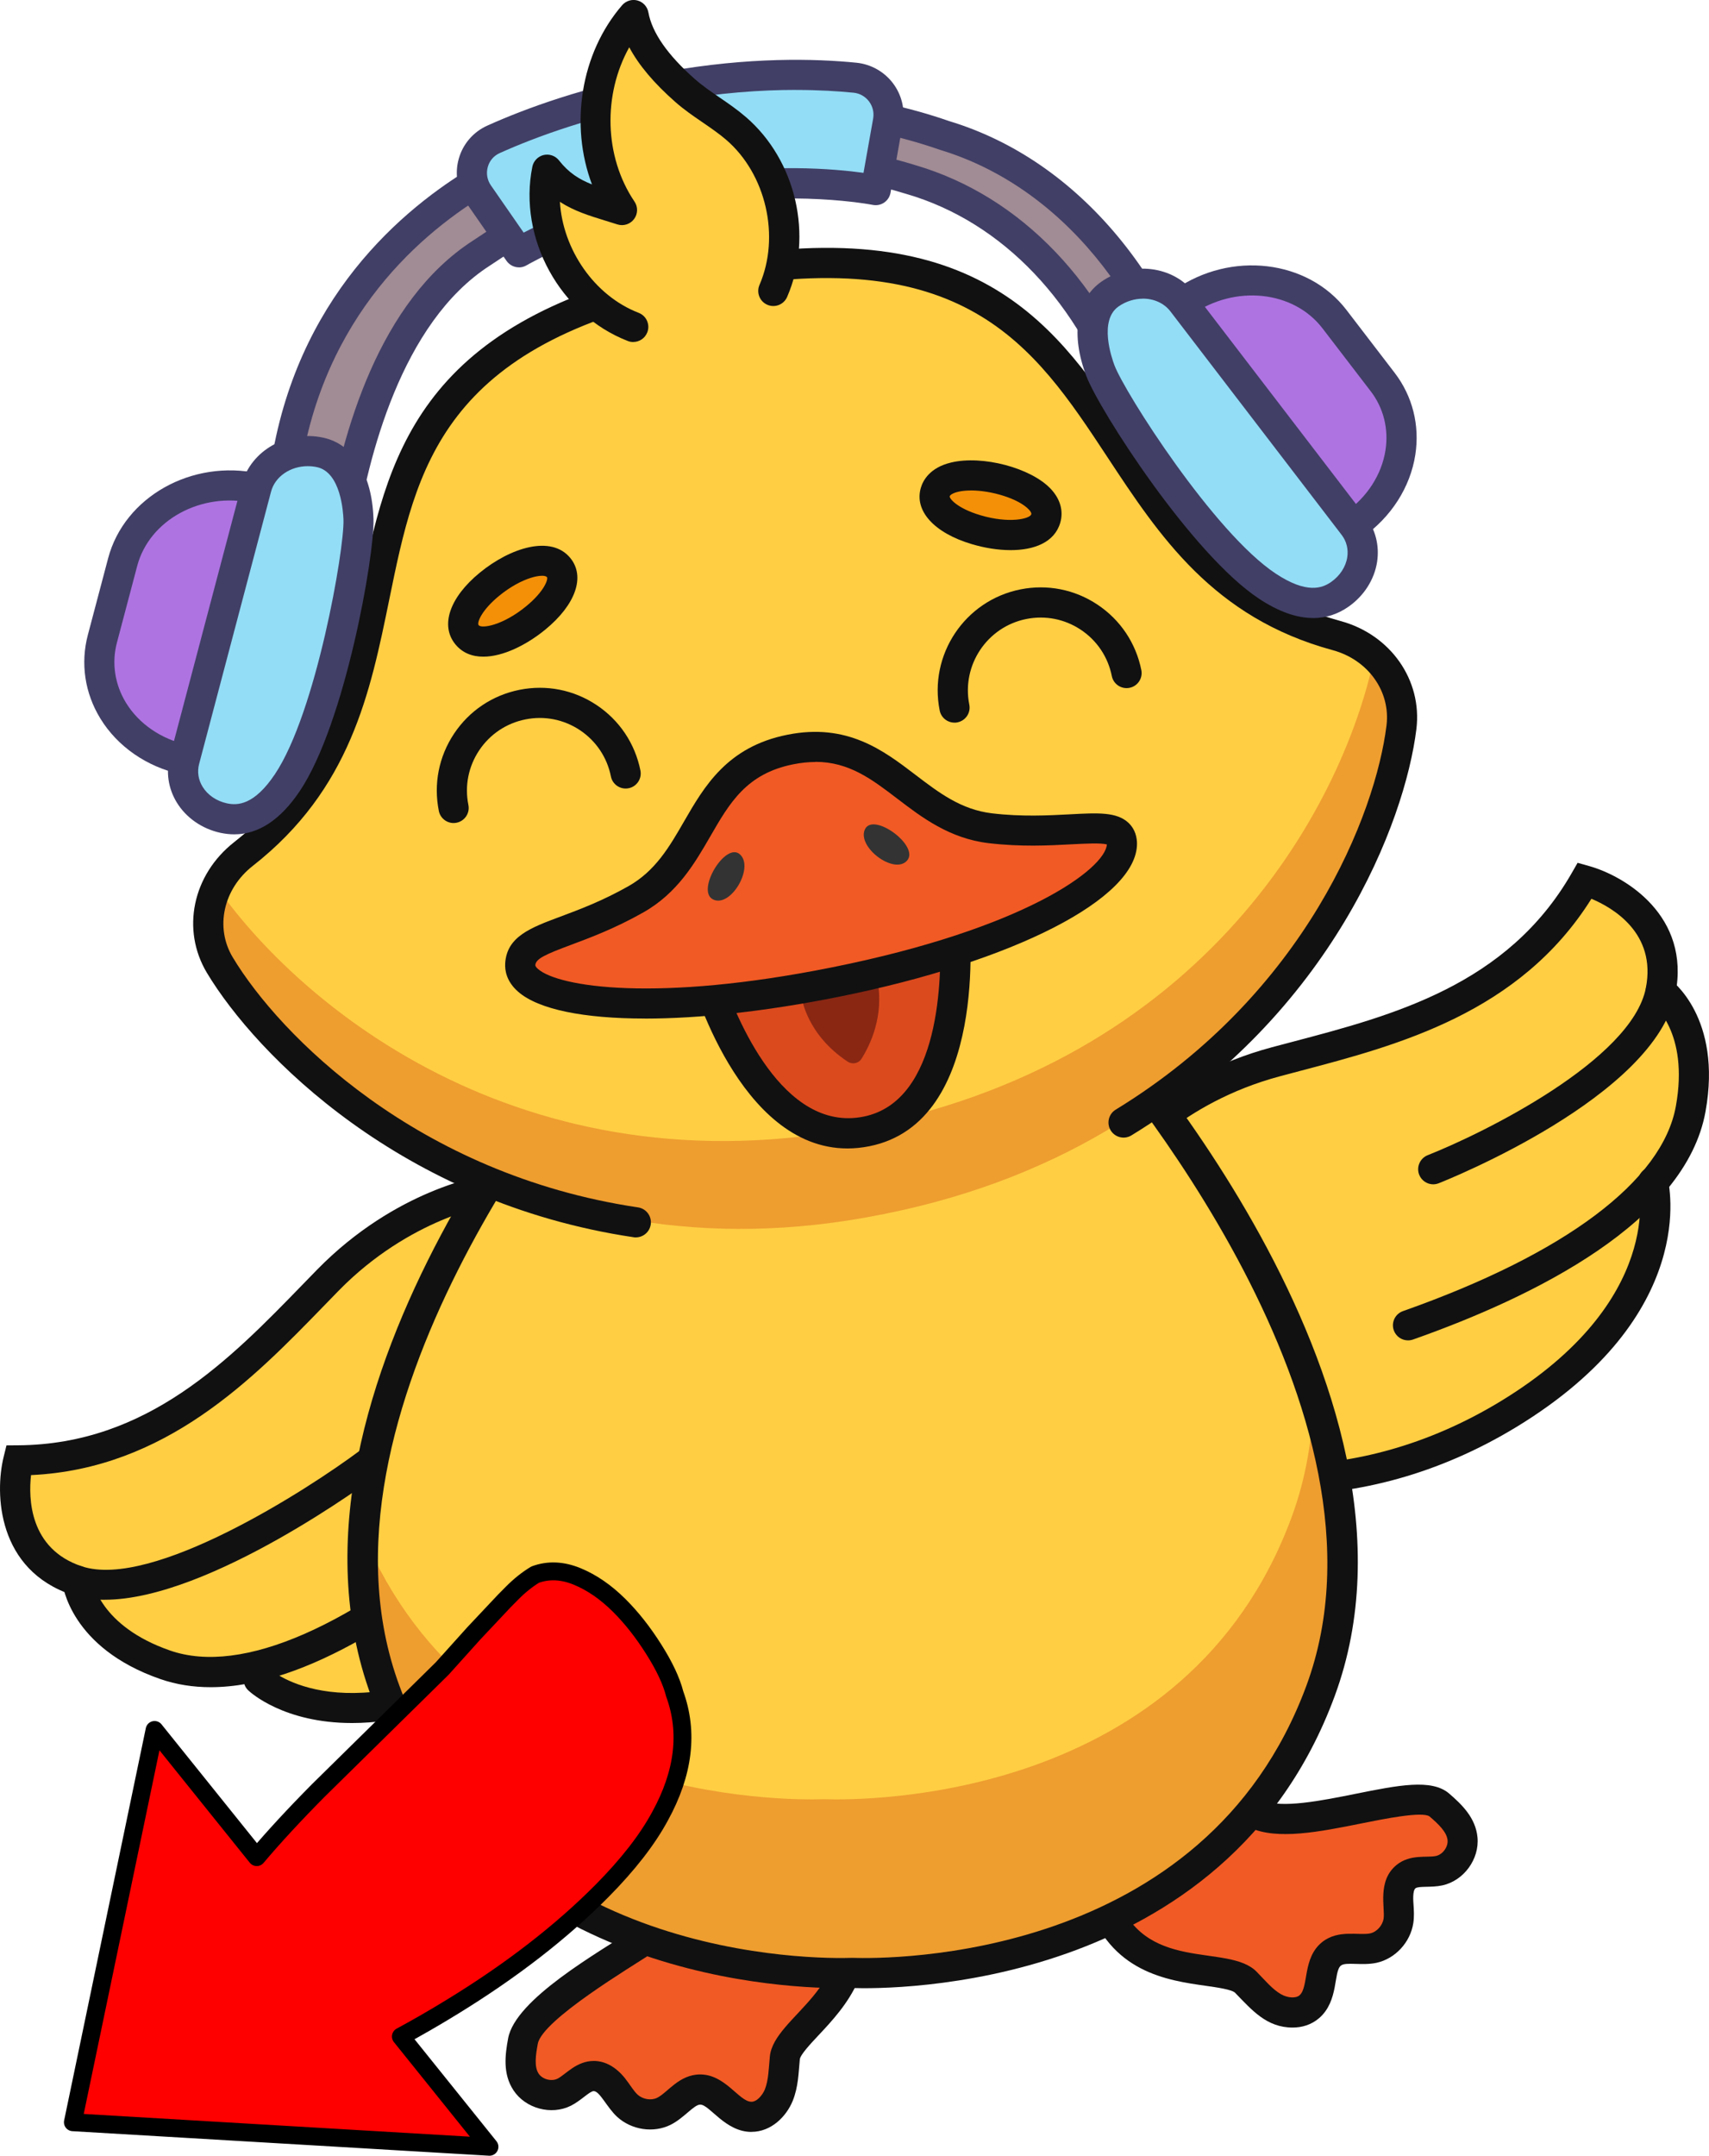 <?xml version="1.0" encoding="UTF-8"?>
<svg id="Layer_2" data-name="Layer 2" xmlns="http://www.w3.org/2000/svg" viewBox="0 0 382.67 482.4">
  <defs>
    <style>
      .cls-1 {
        fill: #f15a24;
      }

      .cls-2 {
        fill: #f39007;
      }

      .cls-3 {
        fill: #ee9d2f;
      }

      .cls-4 {
        fill: #ffce43;
      }

      .cls-5 {
        fill: #a18b94;
      }

      .cls-6 {
        fill: #333;
      }

      .cls-7 {
        fill: #ae73e1;
      }

      .cls-8 {
        fill: #db4a1d;
      }

      .cls-9 {
        fill: #413f66;
      }

      .cls-10 {
        fill: #111;
      }

      .cls-11 {
        fill: #93ddf6;
      }

      .cls-12 {
        fill: #892713;
      }

      .cls-13 {
        fill: red;
        stroke: #000;
        stroke-linecap: round;
        stroke-linejoin: round;
        stroke-width: 4px;
      }
    </style>
  </defs>
  <g id="_ÎÓÈ_1" data-name="—ÎÓÈ_1">
    <g>
      <g>
        <g>
          <path class="cls-4" d="M109.41,266.29s-18.89,2.74-35.99,20.19c-17.1,17.46-36.94,40.09-69.32,40.32,0,0-5.14,20.86,13.2,26.93,0,0,1.31,12.44,19.68,18.82,5.7,1.98,11.96,2.07,18.5,.79,1.63,1.46,22.36,18.9,61.01-2.76,33.09-18.53,50-51.31,46.44-75.97-3.27-22.63-22.3-29.67-22.3-29.67l-31.23,1.34Z"/>
          <path class="cls-10" d="M23.5,358c-2.6,0-5.04-.33-7.26-1.06-16.85-5.57-17.45-22.67-15.42-30.94l.63-2.55,2.62-.02c28.95-.21,47.41-19.21,63.69-35.97l3.25-3.34c17.69-18.06,37.09-21.05,37.91-21.17,1.85-.28,3.56,1.01,3.82,2.85,.27,1.84-1.01,3.55-2.85,3.82-.18,.03-18.05,2.86-34.07,19.22l-3.23,3.32c-15.86,16.33-35.48,36.53-65.64,37.94-.58,5.1-.44,16.51,11.39,20.42,15.69,5.18,50.33-17,62.36-25.99,1.49-1.11,3.61-.81,4.72,.68,1.12,1.49,.81,3.61-.68,4.72-1.69,1.27-37.86,28.05-61.26,28.06Z"/>
          <path class="cls-10" d="M47.17,377.56c-3.9,0-7.68-.57-11.3-1.83-20.16-7-21.86-21.06-21.92-21.65-.2-1.85,1.15-3.51,3-3.71,1.82-.19,3.49,1.13,3.71,2.97,.07,.51,1.61,10.52,17.43,16.02,16.08,5.58,40.92-5.32,69.95-30.69,1.4-1.23,3.54-1.08,4.76,.32,1.23,1.4,1.08,3.53-.32,4.76-18.54,16.21-43.67,33.81-65.31,33.81Z"/>
          <path class="cls-10" d="M78.82,385.58c-15.24,0-22.73-6.83-23.23-7.31-1.35-1.28-1.41-3.42-.13-4.77,1.28-1.35,3.4-1.41,4.75-.15,.74,.67,17.37,15.15,54.63-5.72,33.55-18.79,47.9-50.72,44.75-72.54-3.01-20.86-20.52-32.22-20.69-32.33-1.57-1-2.04-3.09-1.03-4.66,1-1.57,3.09-2.03,4.66-1.03,.83,.53,20.3,13.17,23.75,37.06,3.48,24.1-11.93,59.12-48.13,79.39-16.45,9.22-29.5,12.06-39.32,12.06Z"/>
        </g>
        <g>
          <path class="cls-4" d="M250.43,259.03s11.67-15.11,35.27-21.42c23.6-6.32,53.06-12.48,69.18-40.57,0,0,20.7,5.78,16.97,24.72,0,0,10.19,7.25,6.72,26.38-1.07,5.94-4.07,11.43-8.41,16.5,.47,2.13,5.47,28.76-32.37,51.79-32.4,19.72-69.26,18.35-88.98,3.13-18.1-13.96-14.88-34-14.88-34l16.51-26.54Z"/>
          <path class="cls-10" d="M320.92,265.03c-1.34,0-2.61-.81-3.14-2.14-.68-1.73,.17-3.69,1.9-4.38,12.51-4.94,45.68-21.3,48.85-37.41,2.42-12.31-7.45-17.99-12.19-19.97-16.04,25.58-43.28,32.75-65.3,38.54l-4.48,1.19c-22.24,5.95-33.36,20.08-33.47,20.23-1.14,1.48-3.25,1.75-4.73,.61-1.47-1.14-1.75-3.26-.61-4.73,.5-.65,12.64-16.09,37.07-22.62l4.5-1.19c22.6-5.95,48.22-12.69,62.62-37.8l1.31-2.28,2.53,.71c8.2,2.29,22.8,11.21,19.37,28.62-4.53,23.01-51.02,41.6-53,42.38-.41,.16-.82,.24-1.24,.24Z"/>
          <path class="cls-10" d="M315.27,299.95c-1.39,0-2.69-.87-3.18-2.25-.62-1.76,.3-3.68,2.06-4.3,36.37-12.83,58.07-29.11,61.1-45.85,3-16.56-5.05-22.8-5.39-23.06-1.48-1.11-1.81-3.21-.72-4.7,1.09-1.49,3.16-1.84,4.66-.77,.49,.35,11.89,8.73,8.09,29.73-4.46,24.65-38.08,41.35-65.49,51.01-.37,.13-.75,.19-1.12,.19Z"/>
          <path class="cls-10" d="M287.66,334.45c-16.6,0-31.16-4.68-40.91-12.21-19.11-14.74-20.56-37.91-20.61-38.89-.1-1.86,1.33-3.45,3.19-3.55,1.87-.11,3.45,1.33,3.55,3.19,.01,.2,1.39,21.1,17.99,33.91,17.46,13.47,52.32,16.65,85.17-3.34,36.9-22.45,30.89-47.97,30.82-48.23-.46-1.81,.63-3.64,2.44-4.1,1.81-.46,3.64,.63,4.1,2.44,.32,1.24,7.26,30.64-33.85,55.66-17.52,10.66-35.67,15.13-51.89,15.13Z"/>
        </g>
        <g>
          <path class="cls-1" d="M136.64,440.02c-5.23,5.66-17.79,9.23-19.55,16.73-.72,3.07-1.05,6.53,.69,9.16,1.78,2.69,5.66,3.73,8.54,2.3,2.29-1.14,4.07-3.63,6.63-3.62,1.73,0,3.23,1.22,4.31,2.57,1.08,1.35,1.93,2.91,3.2,4.08,2.16,1.98,5.55,2.55,8.18,1.25,2.88-1.43,4.91-4.86,8.13-4.87,2.13,0,3.89,1.54,5.47,2.97,1.67,1.51,3.56,3.05,5.81,3.14,2.82,.11,5.25-2.22,6.31-4.83,1.06-2.62,1.09-5.52,1.36-8.33,.65-6.82,19.39-19.07,11.05-36.77l-50.14,16.25Z"/>
          <path class="cls-10" d="M168.25,477.08c-5.87,0-9.35-6.11-11.46-6.11-1.41,0-3.67,3.05-6.64,4.52-3.83,1.9-8.74,1.16-11.96-1.78-2.29-2.1-3.89-5.75-5.25-5.76-.9,0-2.87,2.15-5.11,3.27-4.39,2.19-10.16,.64-12.86-3.46-2.42-3.66-1.88-7.92-1.19-11.63,1.64-8.79,20.16-19.17,28.51-24.67,1.55-1.03,3.65-.6,4.67,.96,1.03,1.56,.6,3.65-.96,4.67-4.48,2.96-24.59,14.91-25.58,20.27-.47,2.52-.84,5.12,.19,6.68,.84,1.27,2.85,1.81,4.22,1.13,1.82-.91,4.21-3.97,8.15-3.97,2.53,.01,4.92,1.34,6.93,3.83,1.14,1.43,1.93,2.86,2.85,3.7,1.17,1.07,3.06,1.38,4.4,.71,2.32-1.15,4.9-5.21,9.61-5.22,5.63,0,8.67,6,11.42,6.11,1.25,.07,2.54-1.47,3.06-2.73,.84-2.07,.87-4.69,1.13-7.38,.87-9.15,20.41-15.57,13.47-33.56-.67-1.74,.2-3.69,1.93-4.36,1.74-.67,3.69,.2,4.36,1.93,5.95,15.44-2.98,24.96-8.89,31.26-1.72,1.83-4.07,4.34-4.16,5.36-.29,2.99-.32,6.14-1.59,9.28-1.42,3.49-4.8,6.94-9.24,6.94Z"/>
        </g>
        <g>
          <path class="cls-1" d="M296.58,403.12c7.62,1.14,19.65-3.95,25.72,.79,2.48,1.94,4.91,4.43,5.2,7.57,.3,3.21-2.07,6.45-5.22,7.14-2.5,.55-5.45-.28-7.44,1.33-1.34,1.09-1.75,2.97-1.75,4.7s.32,3.47,.06,5.18c-.44,2.9-2.73,5.47-5.6,6.1-3.14,.69-6.87-.71-9.39,1.29-1.66,1.33-2.07,3.64-2.41,5.74-.36,2.22-.86,4.61-2.56,6.09-2.13,1.85-5.48,1.56-7.95,.18-2.47-1.38-4.31-3.61-6.28-5.64-4.78-4.91-27.06-2.72-31.65-21.73l49.26-18.75Z"/>
          <path class="cls-10" d="M289.45,453.73c-5.82,0-9.09-3.87-12.89-7.78-.72-.74-4.12-1.22-6.61-1.57-8.55-1.21-21.48-3.03-26.51-18.79-.57-1.77,.41-3.67,2.19-4.24,1.77-.58,3.67,.41,4.24,2.19,5.87,18.36,25.12,11.13,31.52,17.71,1.87,1.91,3.54,3.95,5.5,5.05,1.48,.82,3.28,.92,4.09,.21,2.13-1.85,.6-8.34,5.07-11.91,3.63-2.9,8.32-1.41,10.77-1.95,1.46-.32,2.75-1.75,2.99-3.31,.36-2.38-1.47-8.45,2.9-12,3.05-2.48,6.83-1.57,8.84-2.01,1.49-.33,2.72-2.01,2.58-3.53-.18-1.86-2.09-3.65-4.04-5.32-1.63-1.17-10.13,.54-15.21,1.56-9.31,1.87-18.94,3.8-25.03,.94-1.69-.79-2.41-2.8-1.62-4.49,.8-1.69,2.8-2.41,4.49-1.62,4.07,1.92,13.36,.05,20.82-1.45,9.51-1.91,17.02-3.42,20.93-.07,2.86,2.46,5.95,5.44,6.36,9.81,.46,4.88-3.07,9.71-7.86,10.75-2.47,.54-5.33,.09-6.03,.66-.69,.56-.48,3.01-.43,3.71,.08,1.22,.17,2.6-.05,4.07-.66,4.31-4.04,7.96-8.2,8.88-3.28,.72-6.89-.26-8.01,.63-1.71,1.37-.43,7.89-4.86,11.74-1.74,1.51-3.86,2.13-5.96,2.13Z"/>
        </g>
        <path class="cls-4" d="M241.36,225.01l-50.39,8.37-52.64-8.37s-77.25,85.21-52.07,153.38c23.51,63.66,95.32,63.41,104.71,63.1,9.39,.31,81.2,.56,104.71-63.1,25.18-68.17-54.32-153.38-54.32-153.38Z"/>
        <path class="cls-3" d="M294.11,312.22c-.13,9.24-1.62,18.42-4.9,27.31-23.51,63.66-95.32,63.41-104.71,63.1-9.19,.3-78.13,.51-103.11-59.16-.65,11.8,.7,23.59,4.88,34.92,23.51,63.66,95.32,63.41,104.71,63.1,9.39,.31,81.2,.56,104.71-63.1,7.92-21.43,5.48-44.55-1.57-66.18Z"/>
        <path class="cls-10" d="M188.23,444.91c-15.76,0-82.39-3.77-105.13-65.35-25.59-69.29,49.52-153.28,52.73-156.82l1.23-1.35,53.9,8.58,51.64-8.58,1.23,1.32c3.3,3.54,80.62,87.53,55.02,156.86-24.43,66.15-99.5,65.59-107.99,65.31-.57,.02-1.46,.04-2.63,.04Zm-48.59-216.27c-9.56,11.1-72.69,87.72-50.21,148.59,22.79,61.71,93.45,61.16,101.43,60.9,8.2,.27,78.87,.81,101.66-60.9,22.5-60.93-42.66-137.59-52.42-148.59l-49.11,8.16-51.34-8.17Z"/>
        <path class="cls-4" d="M313.8,162.76c1.16-9.4-5.03-17.93-14.49-20.51-63.62-17.29-40.82-100.7-143.11-80.2v-.03c-.16,.03-.3,.07-.45,.1-.16,.03-.29,.05-.45,.08v.03c-99.37,19.91-48.97,88.31-100.77,128.88-7.85,6.15-10.27,16.61-5.3,24.88,15.9,26.42,67.91,71.87,148.07,55.81v.02c.16-.03,.3-.07,.45-.1,.15-.03,.3-.05,.45-.08v-.02c82.16-16.47,111.85-78.55,115.6-108.86Z"/>
        <path class="cls-4" d="M313.8,162.76c1.16-9.4-5.03-17.93-14.49-20.51-63.62-17.29-40.82-100.7-143.11-80.2v-.03c-.16,.03-.3,.07-.45,.1-.16,.03-.29,.05-.45,.08v.03c-99.37,19.91-48.97,88.31-100.77,128.88-7.85,6.15-10.27,16.61-5.3,24.88,15.9,26.42,67.91,71.87,148.07,55.81v.02c.16-.03,.3-.07,.45-.1,.15-.03,.3-.05,.45-.08v-.02c82.16-16.47,111.85-78.55,115.6-108.86Z"/>
        <path class="cls-3" d="M194.26,251.96v.02c-.15,.03-.29,.05-.45,.08-.15,.03-.29,.07-.45,.1v-.02c-76.84,15.4-128.28-28.18-146.67-56.35-1.66,5.23-1.22,11.03,1.71,16.08,16.18,27.85,68.73,75.99,148.89,59.93v.02c.16-.03,.3-.07,.45-.1,.15-.03,.3-.05,.45-.08v-.02c82.16-16.47,111.31-81.26,114.77-112.99,.61-5.63-1.18-10.97-4.6-15.04-5.62,33.01-35.74,92.67-114.11,108.37Z"/>
        <path class="cls-10" d="M101.56,184.18c-1.57,0-2.98-1.11-3.3-2.71-1.21-6.03,0-12.17,3.41-17.29,3.41-5.12,8.61-8.6,14.64-9.81,6.03-1.21,12.17,0,17.28,3.41,5.12,3.41,8.6,8.61,9.81,14.64,.37,1.83-.82,3.61-2.64,3.97-1.83,.37-3.61-.82-3.97-2.64-.85-4.26-3.32-7.94-6.93-10.35-3.62-2.41-7.96-3.27-12.22-2.41-4.26,.85-7.94,3.32-10.35,6.93-2.41,3.62-3.27,7.96-2.41,12.22,.37,1.83-.82,3.6-2.65,3.97-.22,.04-.45,.07-.67,.07Z"/>
        <path class="cls-10" d="M213.71,161.71c-1.57,0-2.98-1.11-3.3-2.71-2.49-12.45,5.6-24.6,18.05-27.1,6.03-1.21,12.17,0,17.29,3.41,5.12,3.41,8.6,8.61,9.81,14.64,.37,1.83-.82,3.61-2.64,3.97-1.83,.37-3.61-.82-3.97-2.64-.85-4.26-3.32-7.94-6.93-10.35-3.62-2.41-7.96-3.26-12.22-2.41-8.8,1.76-14.52,10.36-12.76,19.16,.37,1.83-.82,3.6-2.65,3.97-.22,.05-.45,.07-.67,.07Z"/>
        <path class="cls-10" d="M142.38,276.91c-.17,0-.33-.01-.5-.04-51.98-7.73-84.51-40.82-95.54-59.15-5.8-9.65-3.24-21.96,6.11-29.28,19.91-15.59,23.89-35.06,28.11-55.66,6.08-29.72,12.36-60.43,70.87-73.19v-.02s7.5-1.55,7.5-1.55v.06c60.67-11.09,77.94,15.12,94.65,40.47,11.46,17.39,22.29,33.82,46.61,40.43,11.18,3.04,18.31,13.21,16.96,24.18-2.58,20.86-18.92,63.49-63.81,90.92-1.59,.97-3.66,.47-4.64-1.12-.97-1.59-.47-3.67,1.12-4.64,42.7-26.09,58.21-66.32,60.64-85.98,.94-7.61-4.12-14.69-12.03-16.84-26.79-7.28-38.83-25.56-50.48-43.23-16.52-25.06-32.12-48.73-91.08-36.92l-.9,.18c-57.11,11.45-62.79,39.21-68.8,68.6-4.27,20.89-8.69,42.5-30.56,59.63-6.62,5.18-8.51,13.8-4.49,20.48,10.42,17.32,41.26,48.59,90.75,55.95,1.84,.27,3.11,1.99,2.84,3.83-.25,1.67-1.69,2.88-3.33,2.88Z"/>
        <g>
          <g>
            <path class="cls-2" d="M104.57,142.04c-5.3-6.48,15.35-21.34,20.51-15.04,5.16,6.31-15.35,21.34-20.51,15.04Z"/>
            <path class="cls-10" d="M108.22,146.95c-2.47,0-4.67-.82-6.26-2.77h0c-3.44-4.21-1.29-10.5,5.49-16.04,6.82-5.58,15.97-8.5,20.25-3.27,3.41,4.16,1.2,10.46-5.62,16.04-4.21,3.44-9.46,6.04-13.85,6.04Zm-1.04-7.04c.66,.81,5.37,.07,10.61-4.22,4.2-3.44,5-6.15,4.68-6.54-.68-.83-5.46-.12-10.75,4.22-3.83,3.14-5.01,5.97-4.54,6.55h0Z"/>
          </g>
          <g>
            <path class="cls-2" d="M234.15,116.07c2.4-8.02-22.39-13.78-24.72-5.97-2.33,7.81,22.39,13.78,24.72,5.97Z"/>
            <path class="cls-10" d="M226.29,123.11c-2.83,0-5.87-.5-8.72-1.35-8.45-2.52-12.91-7.48-11.37-12.63,.48-1.62,2.01-4.5,6.78-5.63,7.01-1.67,17.85,1.19,22.29,5.89,2.16,2.28,2.91,5,2.12,7.64-1.3,4.36-5.84,6.08-11.1,6.08Zm-8.89-13.35c-1.04,0-2.01,.09-2.86,.29-1.17,.28-1.79,.7-1.88,1-.14,.49,1.64,2.69,6.84,4.24,6.49,1.94,11.12,.81,11.42-.2h0c.09-.31-.25-.76-.56-1.08-2.27-2.41-8.31-4.26-12.96-4.26Z"/>
          </g>
        </g>
        <path class="cls-8" d="M213.62,205.69l-29.31-1.08-26.63,12.29s11.35,41.3,36.37,36.29c24.05-4.82,19.58-47.5,19.58-47.5Z"/>
        <path class="cls-10" d="M189.75,257c-24.28,0-34.87-37.51-35.34-39.2l-.76-2.76,29.96-13.83,33.05,1.22,.3,2.91c.2,1.87,4.48,45.8-22.27,51.16-1.71,.34-3.36,.5-4.95,.5Zm-27.98-38.28c2.94,8.65,13.39,34.81,31.59,31.16,17.41-3.49,17.52-31.7,17.08-40.93l-25.47-.94-23.2,10.71Z"/>
        <path class="cls-12" d="M179.54,223.33s1.09,8.19,10.26,14.24c1.04,.69,2.44,.42,3.1-.63,1.9-3.01,5.16-9.62,3.53-17.75l-16.9,4.14Z"/>
        <path class="cls-1" d="M251.22,188.76c-.03-6.38-12.28-1.38-29.47-3.42-18.16-2.16-23.79-21.83-44.82-17.62-21.02,4.21-18.64,24.54-34.57,33.53-15.07,8.51-25.47,8.14-25.88,14.51-.56,8.7,28.22,12.49,70.48,4.02,42.25-8.47,64.29-22.44,64.25-31.02Z"/>
        <path class="cls-10" d="M144.41,227.93c-13.64,0-23.83-2.01-28.4-6.01-2.58-2.26-2.99-4.71-2.89-6.37,.38-5.97,5.68-7.94,12.39-10.44,4.15-1.55,9.31-3.47,15.19-6.79,6.07-3.43,9.19-8.82,12.48-14.52,4.52-7.82,9.64-16.68,23.08-19.37,13.44-2.7,21.58,3.51,28.76,8.99,5.24,3.99,10.19,7.77,17.12,8.59,6.68,.79,12.62,.47,17.4,.22,6.34-.34,10.53-.56,13.16,1.92,.85,.81,1.87,2.26,1.89,4.61h0c.06,12.31-27.48,26.43-66.96,34.34-16.13,3.23-31.05,4.84-43.22,4.84Zm38.17-57.41c-1.55,0-3.2,.16-4.98,.52-10.45,2.09-14.21,8.6-18.56,16.13-3.44,5.95-7.33,12.69-15.01,17.02-6.34,3.58-11.78,5.61-16.15,7.24-5.62,2.1-7.92,3.09-8.01,4.55-.02,.28,.37,.66,.6,.86,4.61,4.04,26.58,7.51,65.85-.37,43.01-8.62,61.12-22.01,61.53-27.5-1.33-.38-4.96-.18-7.93-.03-5.04,.27-11.3,.6-18.56-.26-8.75-1.04-14.95-5.76-20.41-9.93-5.74-4.38-10.83-8.26-18.36-8.26Z"/>
        <path class="cls-6" d="M159.69,201.29c-3.94-1.88,2.73-13.01,5.99-10.1s-2.05,11.98-5.99,10.1Z"/>
        <path class="cls-6" d="M203.1,192.59c2.91-3.25-7.54-10.95-9.42-7.02-1.88,3.94,6.51,10.27,9.42,7.02Z"/>
        <g>
          <path class="cls-5" d="M159.76,25.07l-19.18,3.43c-49,8.77-82.78,51.91-77.56,97.44,4.72-3.96,9.53-7.8,13.82-12.41,2.67-35.67,31.08-67.06,70.29-74.08l10.41-1.86c46.04-8.24,90.2,20.13,98.13,63.05l9.35,10.1c5.65-1.01,5.39-5.29,4.41-10.56l-.97-5.27c-8.79-47.54-57.71-78.96-108.71-69.84Z"/>
          <path class="cls-9" d="M79.67,119.61l-6.67-1.05c3.49-22.1,12.03-51.27,32.91-64.72,31.01-21.03,66.21-27.04,99.05-16.88,23.63,6.91,42.53,26.62,51.8,54.06l-6.39,2.16c-8.56-25.32-25.82-43.46-47.35-49.76-30.89-9.56-64.04-3.86-93.38,16.05-19.84,12.77-27.28,43.16-29.96,60.14Z"/>
          <path class="cls-9" d="M59.37,123.41c-.71-43.23,20.79-67.96,38.95-81.1,30.66-22.18,76.57-28.29,114.25-15.2,28.94,8.75,51.47,35.79,60.15,72.28l-6.57,1.56c-8.12-34.13-28.93-59.33-55.67-67.42-35.82-12.45-79.25-6.71-108.21,14.25-16.86,12.2-36.82,35.2-36.16,75.52l-6.75,.11Z"/>
          <path class="cls-11" d="M106.61,42.65l9.58,13.81s15.93-9.44,38.73-13.52c22.81-4.08,41.15-.41,41.15-.41l2.89-16.25c.76-4.27-2.27-8.33-6.59-8.8-8.56-.93-23.57-1.55-42.6,1.86-18.47,3.31-32.23,8.6-40.18,12.25-4.22,1.94-5.64,7.22-2.98,11.05Z"/>
          <path class="cls-9" d="M116.2,59.83c-1.07,0-2.12-.51-2.78-1.45l-9.04-13.03c-1.99-2.87-2.6-6.43-1.67-9.78,.92-3.33,3.26-6.05,6.41-7.46,8.29-3.73,21.97-8.85,40.06-12.08,18.57-3.32,33.43-2.91,42.62-1.99,3.22,.33,6.19,2,8.15,4.59,1.96,2.59,2.76,5.91,2.19,9.1l-2.74,15.41c-.16,.89-.67,1.68-1.42,2.19-.75,.51-1.67,.7-2.56,.52-.18-.04-18.05-3.49-39.9,.42-21.88,3.92-37.45,13.01-37.61,13.1-.54,.32-1.13,.47-1.71,.47Zm62-39.71c-7.7,0-17.11,.62-27.83,2.54-17.42,3.12-30.54,8.03-38.48,11.6-1.33,.6-2.28,1.7-2.67,3.11-.39,1.41-.14,2.92,.71,4.13h0s7.32,10.55,7.32,10.55c5.6-2.9,19.23-9.23,37.09-12.43,17.64-3.16,32.55-1.83,39.01-.94l2.16-12.14c.24-1.37-.09-2.73-.93-3.85-.84-1.11-2.06-1.8-3.44-1.94-3.49-.35-7.83-.62-12.92-.62Z"/>
        </g>
        <g>
          <path class="cls-7" d="M41.2,169.97l8.01,1.75,16.05-60.71-8.01-1.75c-13.27-2.89-26.6,4.51-29.78,16.54l-4.54,17.16c-3.18,12.03,5,24.12,18.27,27.02Z"/>
          <path class="cls-9" d="M49.21,175.09c-.24,0-.48-.03-.72-.08l-8.01-1.75h0c-7.62-1.66-14.18-6.21-18.01-12.47-3.49-5.7-4.48-12.34-2.8-18.7l4.54-17.16c3.63-13.73,18.77-22.24,33.76-18.97l8.01,1.75c.9,.2,1.68,.75,2.16,1.54,.48,.78,.62,1.73,.38,2.62l-16.05,60.71c-.4,1.51-1.76,2.51-3.26,2.51Zm-7.29-8.42l4.85,1.06,14.32-54.18-4.57-1c-11.51-2.51-23.08,3.82-25.8,14.1l-4.54,17.16c-1.21,4.56-.48,9.34,2.03,13.46,2.88,4.7,7.87,8.13,13.69,9.4h0Z"/>
          <path class="cls-11" d="M50.07,183.07h0c-6.36-1.39-10.28-7.18-8.76-12.95l16.11-60.95c1.52-5.76,7.91-9.31,14.27-7.92h0c6.36,1.39,10.28,7.18,8.76,12.95l-16.11,60.95c-1.52,5.76-7.91,9.31-14.27,7.92Z"/>
          <path class="cls-9" d="M52.47,186.71c-1.02,0-2.06-.12-3.12-.34-4.12-.9-7.67-3.37-9.76-6.78-1.92-3.14-2.47-6.81-1.54-10.33l16.11-60.95c1.97-7.48,10.17-12.13,18.25-10.36,6.7,1.46,10.9,8.25,11.22,18.16,.27,8.12-6.38,45.84-16.5,60.91h0c-4.32,6.44-9.25,9.69-14.67,9.69Zm16.43-82.39c-3.85,0-7.31,2.29-8.21,5.71l-16.11,60.95c-.45,1.72-.18,3.52,.78,5.08,1.13,1.85,3.11,3.2,5.44,3.71,2.39,.52,6.11,.41,10.75-6.51,9.24-13.77,15.57-50.36,15.36-56.93-.06-1.77-.61-10.63-5.92-11.79-.7-.15-1.39-.22-2.08-.22Z"/>
        </g>
        <g>
          <path class="cls-7" d="M303.16,117.47l-6.72,4.7-38.2-49.84,6.72-4.7c11.13-7.78,26.29-6.09,33.85,3.78l10.8,14.08c7.57,9.87,4.68,24.19-6.45,31.97Z"/>
          <path class="cls-9" d="M296.44,125.54c-1.02,0-2.02-.46-2.68-1.32l-38.2-49.84c-.56-.73-.8-1.66-.66-2.57s.65-1.72,1.4-2.25l6.72-4.7c12.57-8.79,29.83-6.77,38.47,4.5l10.8,14.08c4,5.22,5.64,11.73,4.62,18.33-1.12,7.26-5.43,13.98-11.81,18.45h0s-6.72,4.7-6.72,4.7c-.59,.41-1.26,.61-1.93,.61Zm-33.38-52.47l34.09,44.48,4.07-2.85h0c4.89-3.42,8.17-8.5,9.01-13.95,.74-4.77-.44-9.46-3.31-13.2l-10.8-14.08c-6.47-8.44-19.59-9.82-29.24-3.07l-3.83,2.68Z"/>
          <path class="cls-11" d="M300.01,132.98h0c5.33-3.73,6.72-10.59,3.09-15.32l-38.36-50.04c-3.63-4.73-10.89-5.54-16.22-1.81h0c-5.33,3.73-6.72,10.59-3.09,15.32l38.36,50.04c3.63,4.73,10.89,5.54,16.22,1.81Z"/>
          <path class="cls-9" d="M294.02,138.3c-3.7,0-7.75-1.44-12.09-4.31h0c-15.14-10.01-35.81-42.26-38.69-49.85-3.52-9.27-2.27-17.15,3.36-21.09,6.78-4.74,16.13-3.61,20.83,2.53l38.36,50.04c2.21,2.89,3.12,6.48,2.56,10.13-.61,3.95-2.94,7.6-6.39,10.01-2.43,1.7-5.08,2.55-7.92,2.55Zm-38.1-71.46c-1.85,0-3.79,.57-5.46,1.74-4.45,3.11-1.54,11.51-.92,13.16,2.33,6.15,22.28,37.47,36.11,46.62h0c6.96,4.6,10.43,3.27,12.43,1.86,1.95-1.37,3.26-3.38,3.59-5.51,.28-1.81-.16-3.58-1.24-4.99l-38.36-50.04c-1.44-1.87-3.73-2.85-6.15-2.85Z"/>
        </g>
        <g>
          <path class="cls-4" d="M141.8,73.16c-13.56-5.25-22.16-20.94-19.29-35.19,4.59,5.85,9.7,6.77,16.78,9.05-8.78-12.98-7.67-31.8,2.58-43.65,1.19,6.59,6.53,12.49,11.56,16.91,3.55,3.12,7.8,5.37,11.38,8.45,10.1,8.68,13.66,24.16,8.36,36.38l-31.36,8.05Z"/>
          <path class="cls-10" d="M141.8,76.54c-.4,0-.82-.07-1.22-.23-15.2-5.88-24.6-23.02-21.38-39,.26-1.29,1.25-2.31,2.53-2.62,1.28-.3,2.62,.17,3.43,1.2,2.19,2.79,4.51,4.24,7.39,5.38-5-13.27-2.59-29.3,6.76-40.11,.85-.98,2.19-1.39,3.44-1.05,1.25,.34,2.2,1.38,2.43,2.65,.82,4.56,4.34,9.59,10.46,14.98,1.66,1.46,3.53,2.74,5.5,4.09,1.95,1.33,3.96,2.71,5.85,4.34,11.28,9.69,15.18,26.63,9.26,40.28-.74,1.71-2.73,2.5-4.44,1.75-1.71-.74-2.49-2.73-1.75-4.44,4.69-10.83,1.48-24.79-7.46-32.48-1.61-1.38-3.39-2.6-5.27-3.89-2.05-1.4-4.17-2.85-6.14-4.59-4.75-4.18-8.16-8.22-10.29-12.22-5.9,10.55-5.65,24.45,1.17,34.53,.81,1.19,.77,2.76-.1,3.92-.86,1.15-2.37,1.63-3.73,1.19-.9-.29-1.76-.56-2.6-.81-3.71-1.14-7.11-2.19-10.27-4.24,.65,10.63,7.66,20.98,17.64,24.84,1.74,.67,2.6,2.63,1.93,4.36-.52,1.34-1.79,2.16-3.15,2.16Z"/>
        </g>
      </g>
      <path class="cls-13" d="M151.07,379.04c-.73-2.86-2.29-6.19-4.7-9.99-2.4-3.8-4.98-7.07-7.73-9.8-2.99-2.97-6.13-5.13-9.42-6.48-3.29-1.35-6.42-1.49-9.39-.4-1.78,1.08-3.51,2.46-5.17,4.14l-1.78,1.8-6.76,7.18-7.11,7.9-27.76,27.31c-5.4,5.45-9.98,10.41-13.76,14.89l-22.88-28.46-18.29,87.79,93.28,5.49-19.84-24.68c3.54-1.91,7.35-4.09,11.49-6.63,13.25-8.11,24.44-16.77,33.58-25.99,5.81-5.87,10.13-11.43,12.97-16.69,5.32-9.68,6.4-18.8,3.27-27.37Z"/>
    </g>
  </g>
</svg>